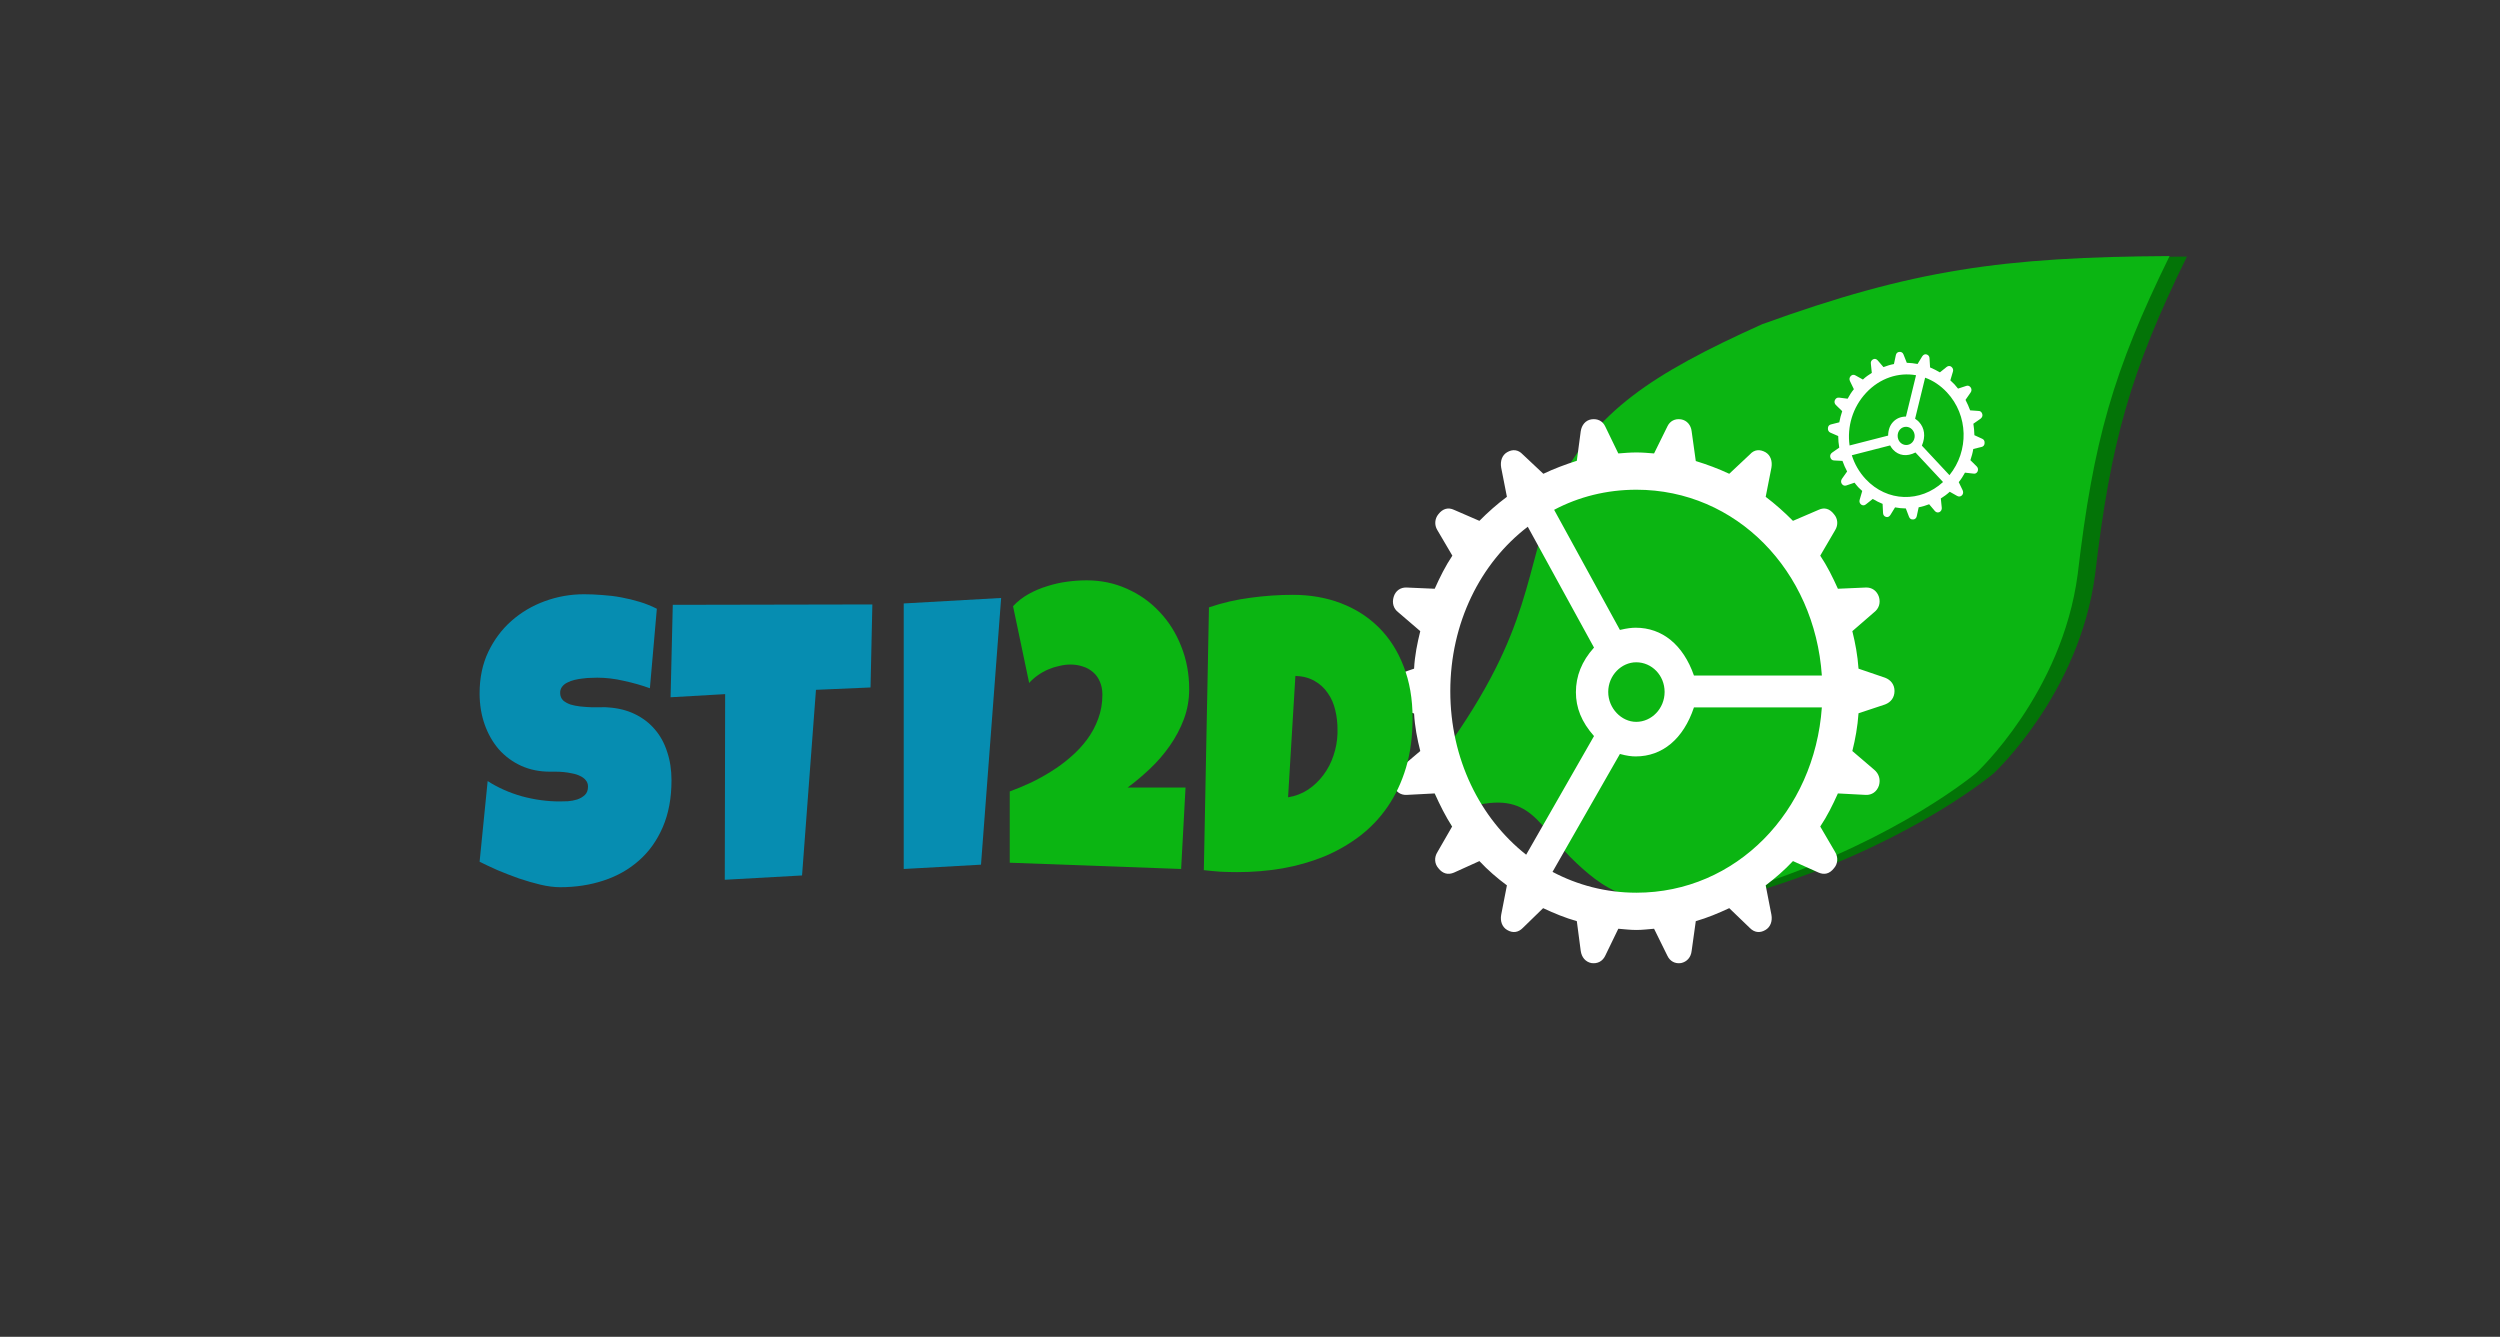 <svg width="1152" height="616" viewBox="0 0 1152 616" fill="none" xmlns="http://www.w3.org/2000/svg">
<rect x="0" y="0" width="1152" height="616" fill="#333333" stroke="none"/>
<path d="M819.965 149.638C768.21 172.934 743.594 189.857 725.789 223.866C709.661 264.83 752.924 293.474 711.452 351.07L694.748 346.758L698.78 351.07L725.789 356.306C755.741 347.682 716.285 381.254 734.717 398.194C748.144 410.534 765.746 425.538 819.965 407.434C883.613 386.182 918.749 356.306 918.749 356.306C918.749 356.306 958.158 319.814 965.405 264.83C972.606 203.285 981.749 171.165 1007.74 118.222C930.913 118.656 889.485 124.465 819.965 149.638Z" fill="#037407"/>
<path d="M811.964 149.416C760.209 172.712 735.593 189.635 717.788 223.644C701.66 264.608 706.844 288.94 665.372 346.536L661.115 365.613L669.142 380.862L676.316 372.1C706.268 363.476 708.284 381.032 726.716 397.972C740.143 410.312 757.745 425.316 811.964 407.212C875.612 385.96 910.748 356.084 910.748 356.084C910.748 356.084 950.157 319.593 957.404 264.608C964.605 203.063 973.748 170.943 999.74 118C922.911 118.434 881.484 124.243 811.964 149.416Z" fill="#0BB512"/>
<path d="M754.06 428.529C756.807 428.529 759.342 428.19 762.193 427.964L768.319 440.389C769.481 442.874 771.805 444.23 774.657 443.778C777.297 443.213 779.198 441.18 779.515 438.13L781.417 424.463C786.592 422.994 791.767 420.848 796.837 418.476L806.343 427.625C808.349 429.659 810.884 430.111 813.525 428.529C815.849 427.174 816.799 424.463 816.271 421.526L813.63 407.971C817.961 404.695 822.292 400.968 826.199 396.789L838.029 402.098C840.67 403.227 843.099 402.663 845.106 400.064C846.902 398.031 847.111 395.094 845.634 392.609L838.768 380.862C841.937 376.118 844.472 371.035 846.902 365.613L859.787 366.291C862.533 366.404 864.856 364.822 865.807 361.999C866.651 359.175 865.807 356.464 863.588 354.656L853.556 346.072C854.929 340.65 855.985 334.776 856.406 328.677L868.658 324.611C871.299 323.594 872.989 321.448 872.989 318.398C872.989 315.461 871.299 313.315 868.658 312.298L856.406 308.119C855.985 302.019 854.929 296.372 853.556 290.837L863.588 282.139C865.807 280.445 866.651 277.847 865.807 275.023C864.856 272.199 862.533 270.618 859.787 270.73L846.902 271.296C844.472 265.873 841.937 260.791 838.768 256.047L845.634 244.299C847.111 241.927 846.902 238.99 845.106 236.957C843.099 234.359 840.67 233.681 838.029 234.924L826.199 240.007C822.292 236.053 817.961 232.213 813.63 228.937L816.271 215.496C816.799 212.446 815.849 209.735 813.525 208.379C810.884 206.911 808.349 207.137 806.343 209.396L796.837 218.32C791.767 215.948 786.592 214.027 781.417 212.446L779.515 198.778C779.198 195.842 777.297 193.695 774.657 193.243C771.805 192.792 769.481 194.034 768.319 196.519L762.193 208.945C759.342 208.719 756.807 208.492 754.06 208.492C751.209 208.492 748.674 208.719 745.717 208.945L739.696 196.519C738.534 194.034 736.211 192.792 733.254 193.243C730.613 193.695 728.817 195.842 728.395 198.778L726.599 212.333C721.318 214.027 716.143 215.948 711.179 218.32L701.673 209.396C699.561 207.137 697.026 206.911 694.491 208.379C692.167 209.735 691.216 212.446 691.745 215.496L694.385 228.937C689.949 232.213 685.619 236.053 681.71 240.007L669.987 234.924C667.346 233.681 664.811 234.359 662.804 236.957C661.115 238.99 660.904 241.927 662.277 244.186L669.247 256.047C666.079 260.791 663.544 265.873 661.115 271.296L648.123 270.73C645.377 270.618 643.053 272.199 642.208 275.023C641.364 277.847 642.103 280.445 644.321 282.139L654.461 290.837C653.088 296.372 651.926 302.019 651.609 308.119L639.357 312.298C636.611 313.202 635.132 315.348 635.132 318.398C635.132 321.448 636.611 323.594 639.357 324.611L651.609 328.79C651.926 334.776 653.088 340.65 654.461 346.072L644.321 354.656C642.103 356.464 641.364 359.175 642.208 361.999C643.053 364.822 645.377 366.404 648.123 366.291L661.115 365.613C663.544 371.035 666.079 376.118 669.142 380.862L662.382 392.609C660.798 395.094 661.009 398.031 662.804 400.064C664.811 402.663 667.346 403.227 669.987 402.098L681.71 396.789C685.619 400.968 689.949 404.695 694.385 407.971L691.745 421.526C691.216 424.463 692.167 427.174 694.491 428.529C697.131 430.111 699.666 429.659 701.673 427.625L711.073 418.476C716.143 420.848 721.318 422.994 726.599 424.463L728.395 438.13C728.817 441.18 730.613 443.213 733.254 443.778C736.211 444.23 738.534 442.874 739.696 440.389L745.717 427.964C748.568 428.19 751.209 428.529 754.06 428.529ZM780.572 311.282C775.607 297.049 765.89 289.255 753.744 289.255C751.948 289.255 749.836 289.481 746.456 290.272L716.143 234.924C727.444 228.937 740.33 225.662 754.06 225.662C800.111 225.662 836.233 263.05 839.508 311.282H780.572ZM668.297 318.511C668.297 287.109 682.133 259.435 703.997 242.718L734.521 298.405C728.817 304.73 726.177 311.62 726.177 318.962C726.177 326.079 728.712 332.63 734.521 339.182L703.257 393.852C681.922 377.021 668.297 349.687 668.297 318.511ZM741.069 318.849C741.069 311.169 747.195 305.182 753.955 305.182C761.137 305.182 767.052 311.169 767.052 318.849C767.052 326.417 761.137 332.63 753.955 332.63C747.195 332.63 741.069 326.417 741.069 318.849ZM754.06 411.36C740.013 411.36 726.916 407.858 715.403 401.759L746.456 347.427C749.73 348.331 751.948 348.557 753.744 348.557C765.996 348.557 775.713 340.537 780.572 325.966H839.508C836.127 373.972 800.005 411.36 754.06 411.36Z" fill="white"/>
<path d="M856.25 224.471C856.843 225.105 857.458 225.617 858.118 226.227L856.934 230.316C856.684 231.12 856.912 231.948 857.618 232.509C858.301 232.997 859.121 232.999 859.804 232.415L862.969 229.911C864.381 230.79 865.929 231.523 867.5 232.183L867.706 236.347C867.729 237.248 868.184 237.931 869.072 238.2C869.846 238.445 870.598 238.081 871.076 237.326L873.239 233.798C874.833 234.093 876.518 234.29 878.203 234.293L879.683 238.167C880.025 239.02 880.663 239.459 881.619 239.363C882.416 239.34 883.054 238.756 883.236 237.88L884.123 233.766C885.763 233.476 887.334 232.967 888.951 232.361L891.593 235.482C892.162 236.14 892.982 236.336 893.756 235.947C894.507 235.534 894.872 234.756 894.757 233.854L894.325 229.69C895.714 228.839 897.125 227.819 898.445 226.603L901.907 228.556C902.681 228.947 903.478 228.875 904.093 228.218C904.685 227.586 904.753 226.734 904.389 225.905L902.589 222.177C903.728 220.766 904.639 219.306 905.458 217.798L909.375 218.241C910.195 218.389 910.9 218.024 911.288 217.222C911.652 216.394 911.469 215.517 910.855 214.908L907.962 212.054C908.532 210.326 909.01 208.646 909.283 206.893L913.131 205.949C913.927 205.78 914.474 205.099 914.497 204.247C914.588 203.224 914.201 202.517 913.381 202.175L909.805 200.538C909.76 198.785 909.6 196.958 909.327 195.253L912.605 192.968C913.334 192.434 913.676 191.631 913.448 190.802C913.174 189.877 912.582 189.34 911.694 189.363L907.846 189.09C907.231 187.408 906.502 185.8 905.705 184.265L908.05 180.883C908.574 180.178 908.596 179.277 908.118 178.57C907.594 177.814 906.843 177.545 906.091 177.812L902.266 179.072C901.696 178.365 901.195 177.731 900.603 177.097C899.988 176.439 899.396 175.902 898.713 175.268L899.92 171.203C900.17 170.4 899.919 169.596 899.191 169.01C898.53 168.498 897.71 168.545 897.027 169.08L893.908 171.584C892.428 170.729 890.925 169.948 889.376 169.312L889.125 165.197C889.125 164.222 888.624 163.588 887.782 163.319C887.007 163.075 886.256 163.439 885.755 164.217L883.615 167.721C881.998 167.402 880.29 167.229 878.651 167.178L877.147 163.377C876.829 162.5 876.145 162.06 875.189 162.156C874.415 162.204 873.777 162.787 873.618 163.591L872.73 167.754C871.091 168.044 869.52 168.553 867.903 169.159L865.216 166.038C864.646 165.38 863.826 165.184 863.075 165.597C862.324 166.009 861.959 166.74 862.096 167.616L862.529 171.83C861.118 172.705 859.729 173.652 858.431 174.892L854.947 172.963C854.172 172.524 853.421 172.645 852.806 173.301C852.191 173.958 852.078 174.761 852.465 175.614L854.264 179.343C853.126 180.705 852.192 182.238 851.396 183.722L847.479 183.229C846.636 183.106 845.93 183.519 845.543 184.322C845.156 185.125 845.339 186.002 845.954 186.612L848.891 189.466C848.322 191.194 847.844 192.873 847.549 194.602L843.723 195.57C842.881 195.74 842.334 196.421 842.311 197.273C842.22 198.296 842.653 199.002 843.45 199.369L847.048 200.933C847.049 202.735 847.231 204.537 847.527 206.267L844.226 208.575C843.52 209.086 843.178 209.889 843.406 210.717C843.656 211.667 844.294 212.155 845.137 212.181L849.008 212.381C849.623 214.063 850.306 215.72 851.149 217.255L848.781 220.612C848.257 221.366 848.235 222.219 848.69 222.95C849.237 223.73 850.011 223.975 850.763 223.708L854.565 222.423C855.135 223.13 855.636 223.812 856.25 224.471ZM885.6 205.349C887.399 201.138 886.875 197.217 884.256 194.412C883.868 193.998 883.367 193.559 882.479 192.949L887.1 174.034C890.743 175.354 894.182 177.624 897.142 180.794C907.072 191.426 907.324 207.816 898.308 218.956L885.6 205.349ZM859.934 180.983C866.264 174.222 874.826 171.458 882.91 172.907L878.267 191.944C875.762 191.989 873.804 192.863 872.324 194.443C870.889 195.976 870.115 197.971 870.047 200.723L852.286 205.275C851.078 196.726 853.65 187.695 859.934 180.983ZM875.557 197.858C877.106 196.204 879.633 196.329 881.091 197.89C882.639 199.548 882.708 202.203 881.16 203.857C879.634 205.486 877.107 205.458 875.558 203.8C874.101 202.239 874.032 199.487 875.557 197.858ZM859.711 220.774C856.682 217.531 854.564 213.753 853.311 209.782L870.959 205.254C871.482 206.204 871.915 206.765 872.302 207.18C874.944 210.009 878.656 210.525 882.64 208.51L895.348 222.118C884.943 231.673 869.618 231.382 859.711 220.774Z" fill="white"/>
<path d="M309.425 359.556C309.425 367.797 308.075 375.016 305.375 381.212C302.731 387.348 299.075 392.461 294.406 396.552C289.794 400.643 284.366 403.711 278.122 405.756C271.934 407.801 265.269 408.824 258.125 408.824C255.369 408.824 252.331 408.433 249.012 407.651C245.75 406.869 242.431 405.906 239.056 404.763C235.681 403.56 232.419 402.297 229.269 400.974C226.175 399.59 223.419 398.297 221 397.094L224.712 359.917C229.494 362.985 234.781 365.331 240.575 366.955C246.425 368.519 252.162 369.301 257.787 369.301C258.856 369.301 260.15 369.271 261.669 369.211C263.188 369.091 264.622 368.82 265.972 368.399C267.378 367.918 268.559 367.226 269.516 366.324C270.472 365.421 270.95 364.128 270.95 362.444C270.95 361.301 270.612 360.338 269.938 359.556C269.263 358.714 268.391 358.052 267.322 357.571C266.253 357.029 265.044 356.638 263.694 356.398C262.344 356.097 261.022 355.887 259.728 355.766C258.434 355.646 257.225 355.586 256.1 355.586C254.975 355.586 254.075 355.586 253.4 355.586C248.562 355.586 244.147 354.683 240.153 352.879C236.216 351.074 232.812 348.578 229.944 345.389C227.131 342.141 224.937 338.321 223.362 333.929C221.787 329.478 221 324.665 221 319.492C221 312.394 222.322 306.047 224.966 300.453C227.666 294.798 231.237 290.015 235.681 286.105C240.181 282.135 245.328 279.097 251.122 276.992C256.916 274.886 262.906 273.833 269.094 273.833C271.85 273.833 274.691 273.954 277.616 274.194C280.541 274.375 283.437 274.736 286.306 275.277C289.231 275.819 292.072 276.51 294.828 277.353C297.584 278.195 300.2 279.247 302.675 280.511L299.469 317.146C295.644 315.762 291.622 314.619 287.403 313.717C283.241 312.754 279.163 312.273 275.169 312.273C274.438 312.273 273.481 312.303 272.3 312.363C271.175 312.363 269.966 312.454 268.672 312.634C267.434 312.754 266.169 312.965 264.875 313.266C263.581 313.567 262.428 313.988 261.416 314.529C260.403 315.01 259.587 315.672 258.969 316.514C258.35 317.356 258.069 318.349 258.125 319.492C258.181 320.815 258.631 321.898 259.475 322.74C260.375 323.522 261.5 324.154 262.85 324.635C264.256 325.056 265.775 325.357 267.406 325.538C269.094 325.718 270.753 325.838 272.384 325.899C274.016 325.899 275.534 325.899 276.941 325.899C278.347 325.838 279.5 325.869 280.4 325.989C284.9 326.29 288.95 327.312 292.55 329.057C296.15 330.801 299.187 333.117 301.662 336.005C304.194 338.892 306.106 342.351 307.4 346.382C308.75 350.352 309.425 354.744 309.425 359.556Z" fill="#068DB1"/>
<path d="M401.984 278.526L401.141 316.785L375.997 317.868L369.584 403.41L333.978 405.395L334.147 319.853L309.003 321.297L310.016 278.706L401.984 278.526Z" fill="#068DB1"/>
<path d="M461.325 275.542L452.044 398.441L416.438 400.426V278.069L461.325 275.542Z" fill="#068DB1"/>
<path d="M547.978 317.591C547.978 322.404 547.163 327.006 545.531 331.397C543.9 335.728 541.734 339.819 539.034 343.669C536.391 347.459 533.353 350.978 529.922 354.226C526.547 357.415 523.116 360.302 519.628 362.889H546.291L544.266 400.426L465.291 397.539V364.694C468.272 363.611 471.394 362.317 474.656 360.813C477.975 359.249 481.209 357.475 484.359 355.49C487.566 353.504 490.575 351.279 493.388 348.812C496.256 346.346 498.759 343.669 500.897 340.781C503.091 337.834 504.806 334.646 506.044 331.217C507.338 327.788 507.984 324.088 507.984 320.118C507.984 317.832 507.591 315.817 506.803 314.072C506.072 312.328 505.031 310.884 503.681 309.741C502.331 308.538 500.756 307.665 498.956 307.124C497.213 306.522 495.328 306.222 493.303 306.222C491.616 306.222 489.9 306.432 488.156 306.853C486.413 307.214 484.697 307.756 483.009 308.478C481.322 309.199 479.719 310.102 478.2 311.185C476.738 312.207 475.416 313.38 474.234 314.704L466.809 279.332C468.891 277.106 471.281 275.241 473.981 273.737C476.681 272.233 479.522 271.03 482.503 270.128C485.484 269.165 488.522 268.474 491.616 268.053C494.709 267.631 497.747 267.421 500.728 267.421C507.366 267.421 513.553 268.714 519.291 271.301C525.028 273.828 530.006 277.347 534.225 281.858C538.5 286.31 541.847 291.604 544.266 297.74C546.741 303.876 547.978 310.493 547.978 317.591Z" fill="#0BB512"/>
<path d="M650.916 330.946C650.916 339.368 649.903 346.978 647.878 353.775C645.853 360.513 643.013 366.528 639.356 371.822C635.756 377.056 631.453 381.567 626.447 385.357C621.441 389.147 615.956 392.275 609.994 394.742C604.031 397.148 597.675 398.953 590.925 400.156C584.231 401.299 577.341 401.87 570.253 401.87C567.609 401.87 565.022 401.81 562.491 401.69C559.959 401.509 557.372 401.269 554.728 400.968L557.091 279.873C563.278 277.768 569.634 276.294 576.159 275.452C582.741 274.549 589.266 274.098 595.734 274.098C603.778 274.098 611.175 275.392 617.925 277.978C624.675 280.565 630.497 284.295 635.391 289.167C640.284 294.04 644.081 299.996 646.781 307.034C649.538 314.072 650.916 322.043 650.916 330.946ZM616.322 336.721C616.378 333.472 616.041 330.344 615.309 327.337C614.634 324.329 613.481 321.682 611.85 319.396C610.275 317.05 608.25 315.185 605.775 313.801C603.3 312.358 600.347 311.576 596.916 311.455L593.541 367.401C596.916 366.859 599.981 365.686 602.738 363.881C605.494 362.017 607.856 359.761 609.825 357.114C611.85 354.407 613.397 351.429 614.466 348.181C615.591 344.872 616.209 341.473 616.322 337.984V336.721Z" fill="#0BB512"/>
</svg>
